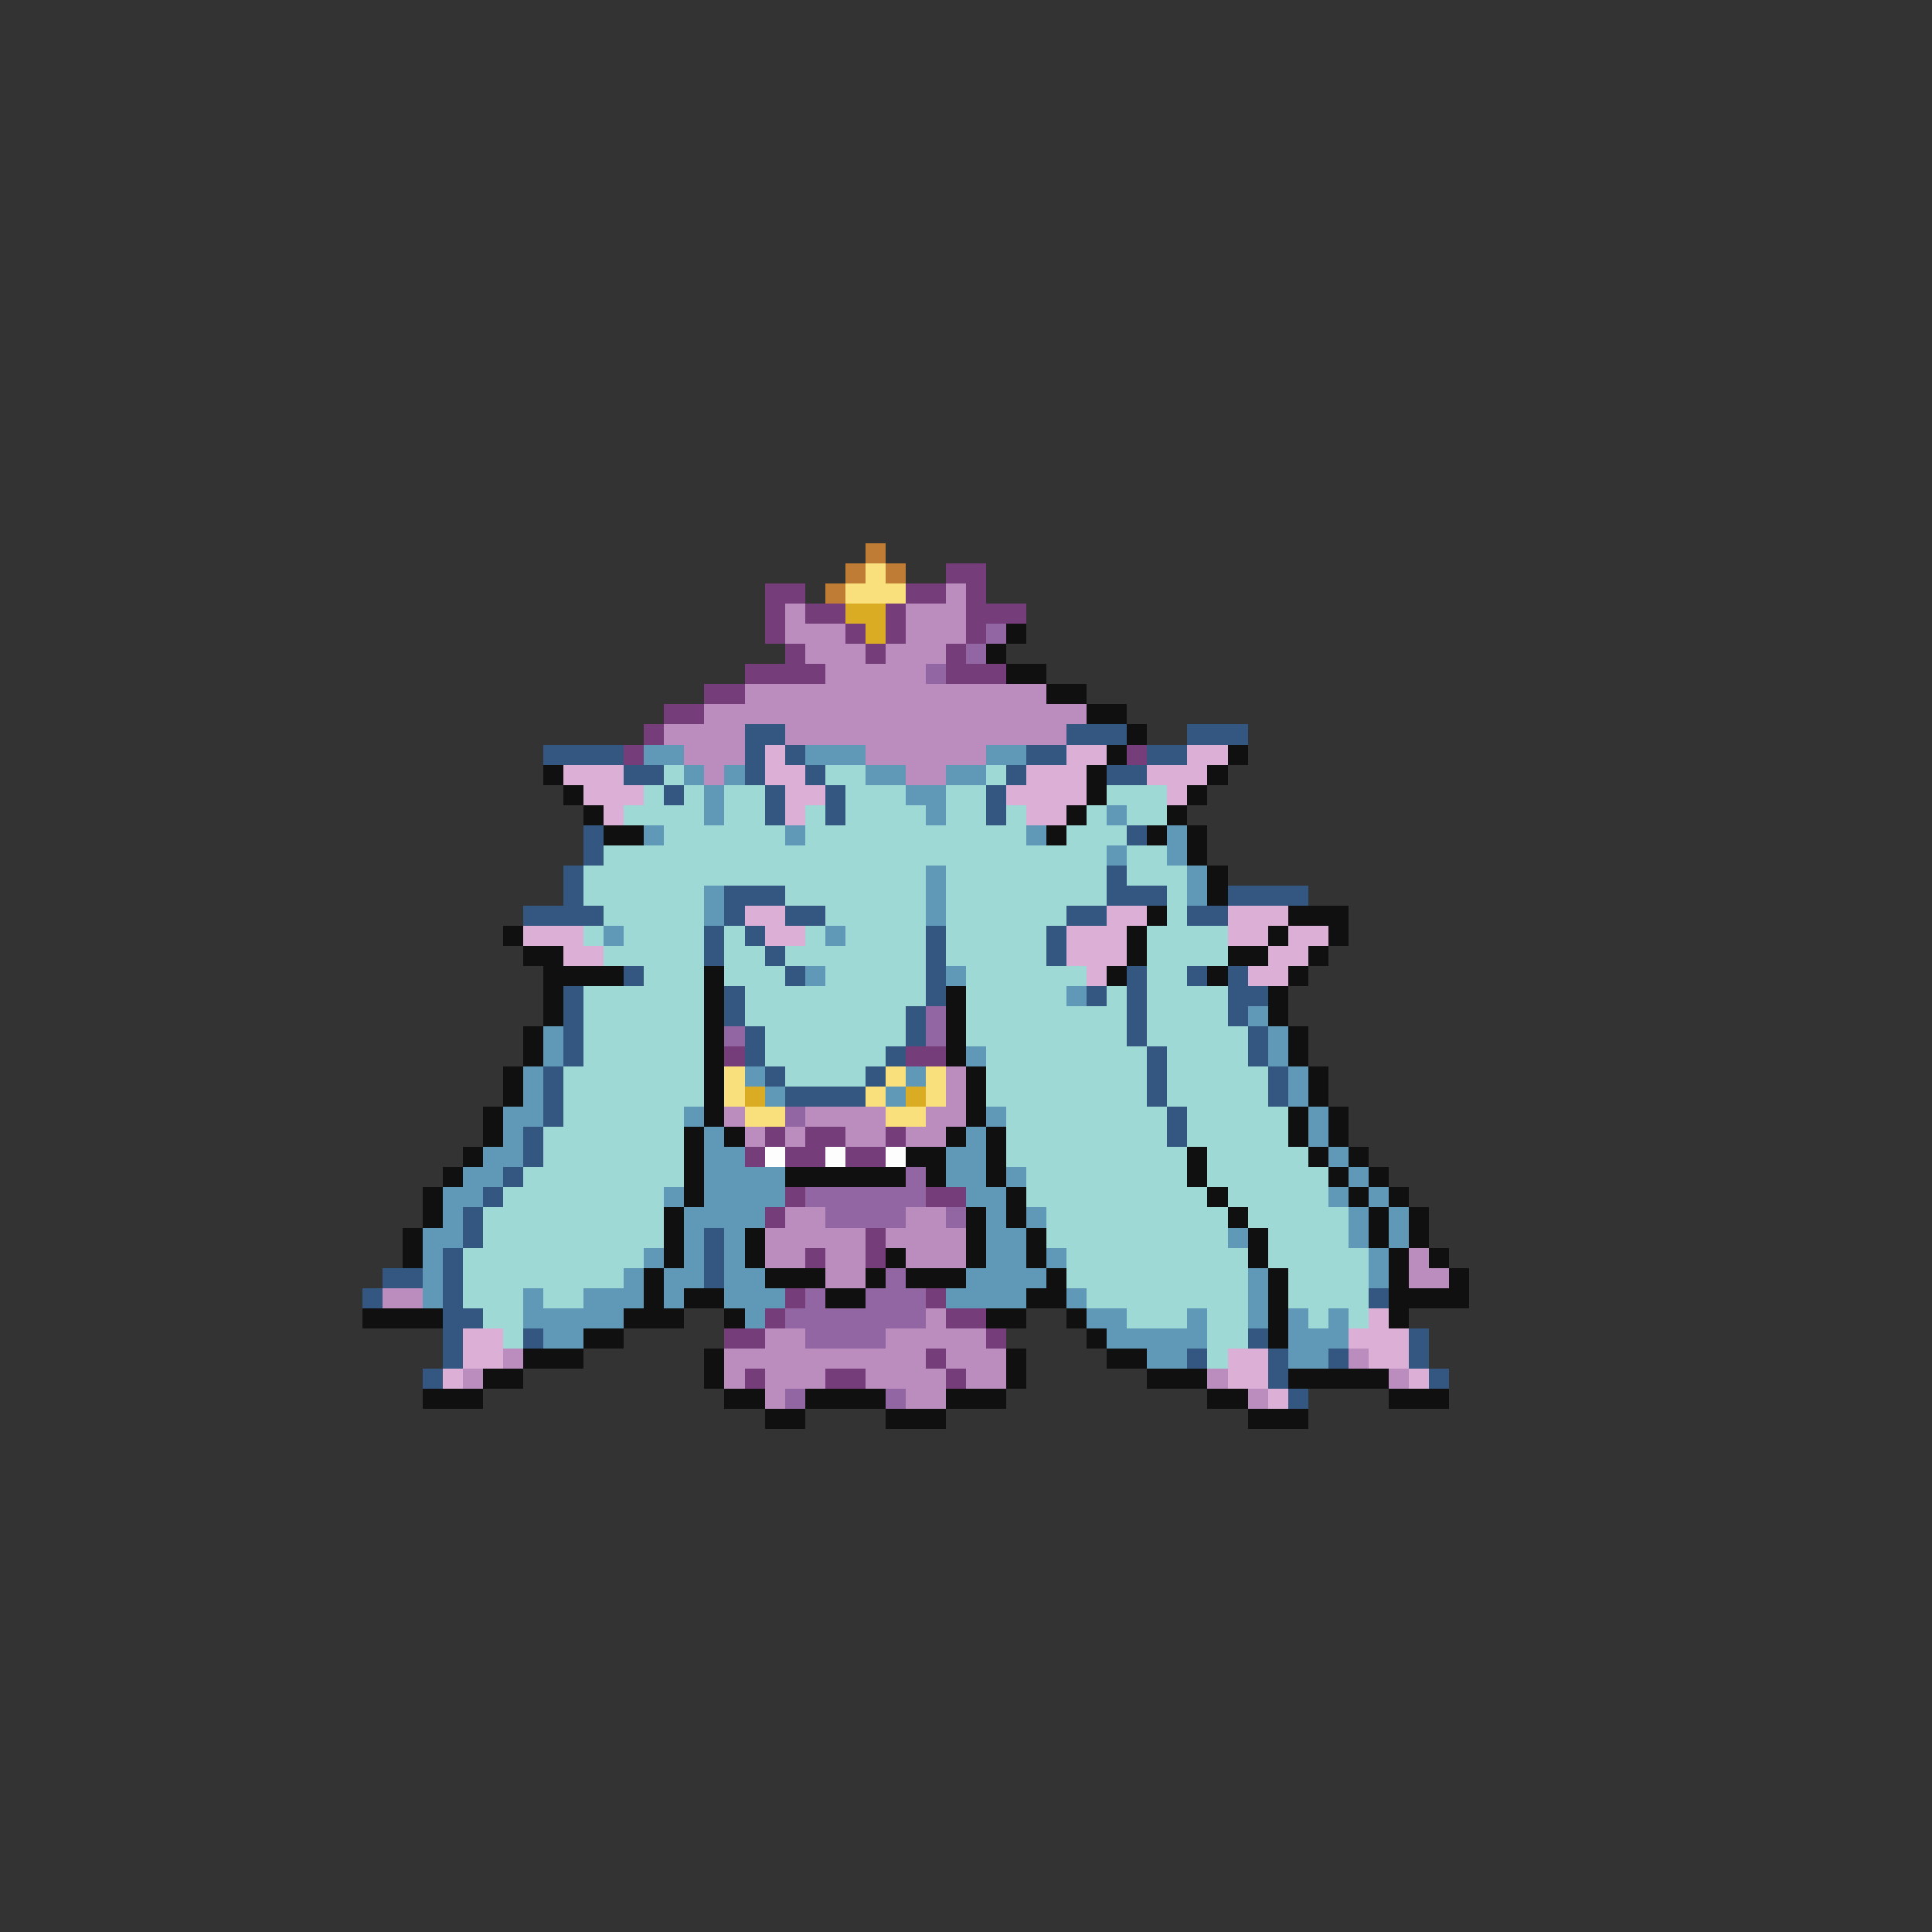 <svg xmlns="http://www.w3.org/2000/svg" viewBox="0 -0.5 96 96" shape-rendering="crispEdges">
<rect x="0" y="-0.5" width="96" height="96" fill="#333333" stroke="none"/>
<path stroke="#be7c34" d="M43 27h1M42 28h1M44 28h1M41 29h1" />
<path stroke="#f9e07d" d="M43 28h1M42 29h3M36 53h1M44 53h1M46 53h1M36 54h1M43 54h1M46 54h1M37 55h2M44 55h2" />
<path stroke="#753e7b" d="M47 28h2M38 29h2M45 29h2M48 29h1M38 30h1M40 30h2M44 30h1M48 30h3M38 31h1M42 31h1M44 31h1M48 31h1M39 32h1M43 32h1M47 32h1M37 33h4M47 33h3M35 34h2M33 35h2M32 36h1M31 37h1M56 37h1M36 52h1M45 52h2M38 56h1M40 56h2M44 56h1M37 57h1M39 57h2M42 57h2M39 59h1M46 59h2M38 60h1M43 61h1M40 62h1M43 62h1M39 64h1M46 64h1M38 65h1M47 65h2M36 66h2M49 66h1M46 67h1M37 68h1M41 68h2M47 68h1" />
<path stroke="#ba8dbe" d="M47 29h1M39 30h1M45 30h3M39 31h3M45 31h3M40 32h3M44 32h3M41 33h5M37 34h15M35 35h19M33 36h4M39 36h14M34 37h3M43 37h6M35 38h1M45 38h2M47 53h1M47 54h1M36 55h1M40 55h4M46 55h2M37 56h1M39 56h1M42 56h2M45 56h2M39 60h2M45 60h2M38 61h5M44 61h4M38 62h2M41 62h2M45 62h3M70 62h1M41 63h2M70 63h2M19 64h2M46 65h1M38 66h2M44 66h5M25 67h1M36 67h10M47 67h3M67 67h1M23 68h1M36 68h1M38 68h3M43 68h4M48 68h2M60 68h1M69 68h1M38 69h1M45 69h2M62 69h1" />
<path stroke="#daac23" d="M42 30h2M43 31h1M37 54h1M45 54h1" />
<path stroke="#9265a3" d="M49 31h1M48 32h1M46 33h1M46 50h1M36 51h1M46 51h1M39 55h1M45 58h1M40 59h6M41 60h4M47 60h1M44 63h1M40 64h1M43 64h3M39 65h7M40 66h4M39 69h1M44 69h1" />
<path stroke="#101010" d="M50 31h1M49 32h1M50 33h2M52 34h2M54 35h2M56 36h1M55 37h1M61 37h1M27 38h1M54 38h1M60 38h1M28 39h1M54 39h1M59 39h1M29 40h1M53 40h1M58 40h1M30 41h2M52 41h1M57 41h1M59 41h1M59 42h1M60 43h1M60 44h1M57 45h1M64 45h3M25 46h1M56 46h1M63 46h1M66 46h1M26 47h2M56 47h1M61 47h2M65 47h1M27 48h4M35 48h1M55 48h1M60 48h1M64 48h1M27 49h1M35 49h1M47 49h1M63 49h1M27 50h1M35 50h1M47 50h1M63 50h1M26 51h1M35 51h1M47 51h1M64 51h1M26 52h1M35 52h1M47 52h1M64 52h1M25 53h1M35 53h1M48 53h1M65 53h1M25 54h1M35 54h1M48 54h1M65 54h1M24 55h1M35 55h1M48 55h1M64 55h1M66 55h1M24 56h1M34 56h1M36 56h1M47 56h1M49 56h1M64 56h1M66 56h1M23 57h1M34 57h1M45 57h2M49 57h1M59 57h1M65 57h1M67 57h1M22 58h1M34 58h1M39 58h6M46 58h1M49 58h1M59 58h1M66 58h1M68 58h1M21 59h1M34 59h1M50 59h1M60 59h1M67 59h1M69 59h1M21 60h1M33 60h1M48 60h1M50 60h1M61 60h1M68 60h1M70 60h1M20 61h1M33 61h1M37 61h1M48 61h1M51 61h1M62 61h1M68 61h1M70 61h1M20 62h1M33 62h1M37 62h1M44 62h1M48 62h1M51 62h1M62 62h1M69 62h1M71 62h1M32 63h1M38 63h3M43 63h1M45 63h3M52 63h1M63 63h1M69 63h1M72 63h1M32 64h1M34 64h2M41 64h2M51 64h2M63 64h1M69 64h4M18 65h4M31 65h3M36 65h1M49 65h2M53 65h1M63 65h1M69 65h1M29 66h2M54 66h1M63 66h1M26 67h3M35 67h1M50 67h1M55 67h2M24 68h2M35 68h1M50 68h1M57 68h3M64 68h5M21 69h3M36 69h2M40 69h4M47 69h3M60 69h2M69 69h3M38 70h2M44 70h3M62 70h3" />
<path stroke="#335780" d="M37 36h2M53 36h3M59 36h3M27 37h4M37 37h1M39 37h1M51 37h2M57 37h2M31 38h2M37 38h1M40 38h1M50 38h1M55 38h2M33 39h1M38 39h1M41 39h1M49 39h1M38 40h1M41 40h1M49 40h1M29 41h1M56 41h1M29 42h1M28 43h1M55 43h1M28 44h1M36 44h3M55 44h3M61 44h4M26 45h4M36 45h1M39 45h2M53 45h2M59 45h2M35 46h1M37 46h1M46 46h1M52 46h1M35 47h1M38 47h1M46 47h1M52 47h1M31 48h1M39 48h1M46 48h1M56 48h1M59 48h1M61 48h1M28 49h1M36 49h1M46 49h1M54 49h1M56 49h1M61 49h2M28 50h1M36 50h1M45 50h1M56 50h1M61 50h1M28 51h1M37 51h1M45 51h1M56 51h1M62 51h1M28 52h1M37 52h1M44 52h1M57 52h1M62 52h1M27 53h1M38 53h1M43 53h1M57 53h1M63 53h1M27 54h1M39 54h4M57 54h1M63 54h1M27 55h1M58 55h1M26 56h1M58 56h1M26 57h1M25 58h1M24 59h1M23 60h1M23 61h1M35 61h1M22 62h1M35 62h1M19 63h2M22 63h1M35 63h1M18 64h1M22 64h1M68 64h1M22 65h2M22 66h1M26 66h1M62 66h1M70 66h1M22 67h1M59 67h1M63 67h1M66 67h1M70 67h1M21 68h1M63 68h1M71 68h1M64 69h1" />
<path stroke="#6098b7" d="M32 37h2M40 37h3M49 37h2M34 38h1M36 38h1M43 38h2M47 38h2M35 39h1M45 39h2M35 40h1M46 40h1M55 40h1M32 41h1M39 41h1M51 41h1M58 41h1M55 42h1M58 42h1M46 43h1M59 43h1M35 44h1M46 44h1M59 44h1M35 45h1M46 45h1M30 46h1M41 46h1M40 48h1M47 48h1M53 49h1M62 50h1M27 51h1M63 51h1M27 52h1M48 52h1M63 52h1M26 53h1M37 53h1M45 53h1M64 53h1M26 54h1M38 54h1M44 54h1M64 54h1M25 55h2M34 55h1M49 55h1M65 55h1M25 56h1M35 56h1M48 56h1M65 56h1M24 57h2M35 57h2M47 57h2M66 57h1M23 58h2M35 58h4M47 58h2M50 58h1M67 58h1M22 59h2M33 59h1M35 59h4M48 59h2M66 59h1M68 59h1M22 60h1M34 60h4M49 60h1M51 60h1M67 60h1M69 60h1M21 61h2M34 61h1M36 61h1M49 61h2M61 61h1M67 61h1M69 61h1M21 62h1M32 62h1M34 62h1M36 62h1M49 62h2M52 62h1M68 62h1M21 63h1M31 63h1M33 63h2M36 63h2M48 63h4M62 63h1M68 63h1M21 64h1M26 64h1M29 64h3M33 64h1M36 64h3M47 64h4M53 64h1M62 64h1M26 65h5M37 65h1M54 65h2M59 65h1M62 65h1M64 65h1M66 65h1M27 66h2M55 66h5M64 66h3M57 67h2M64 67h2" />
<path stroke="#dcafd6" d="M38 37h1M53 37h2M59 37h2M28 38h3M38 38h2M51 38h3M57 38h3M29 39h3M39 39h2M50 39h4M58 39h1M30 40h1M39 40h1M51 40h2M37 45h2M55 45h2M61 45h3M26 46h3M38 46h2M53 46h3M61 46h2M64 46h2M28 47h2M53 47h3M63 47h2M54 48h1M62 48h2M68 65h1M23 66h2M67 66h3M23 67h2M61 67h2M68 67h2M22 68h1M61 68h2M70 68h1M63 69h1" />
<path stroke="#9fd9d6" d="M33 38h1M41 38h2M49 38h1M32 39h1M34 39h1M36 39h2M42 39h3M47 39h2M55 39h3M31 40h4M36 40h2M40 40h1M42 40h4M47 40h2M50 40h1M54 40h1M56 40h2M33 41h6M40 41h11M53 41h3M30 42h25M56 42h2M29 43h17M47 43h8M56 43h3M29 44h6M39 44h7M47 44h8M58 44h1M30 45h5M41 45h5M47 45h6M58 45h1M29 46h1M31 46h4M36 46h1M40 46h1M42 46h4M47 46h5M57 46h4M30 47h5M36 47h2M39 47h7M47 47h5M57 47h4M32 48h3M36 48h3M41 48h5M48 48h6M57 48h2M29 49h6M37 49h9M48 49h5M55 49h1M57 49h4M29 50h6M37 50h8M48 50h8M57 50h4M29 51h6M38 51h7M48 51h8M57 51h5M29 52h6M38 52h6M49 52h8M58 52h4M28 53h7M39 53h4M49 53h8M58 53h5M28 54h7M49 54h8M58 54h5M28 55h6M50 55h8M59 55h5M27 56h7M50 56h8M59 56h5M27 57h7M50 57h9M60 57h5M26 58h8M51 58h8M60 58h6M25 59h8M51 59h9M61 59h5M24 60h9M52 60h9M62 60h5M24 61h9M52 61h9M63 61h4M23 62h9M53 62h9M63 62h5M23 63h8M53 63h9M64 63h4M23 64h3M27 64h2M54 64h8M64 64h4M24 65h2M56 65h3M60 65h2M65 65h1M67 65h1M25 66h1M60 66h2M60 67h1" />
<path stroke="#fdfdfd" d="M38 57h1M41 57h1M44 57h1" />
</svg>